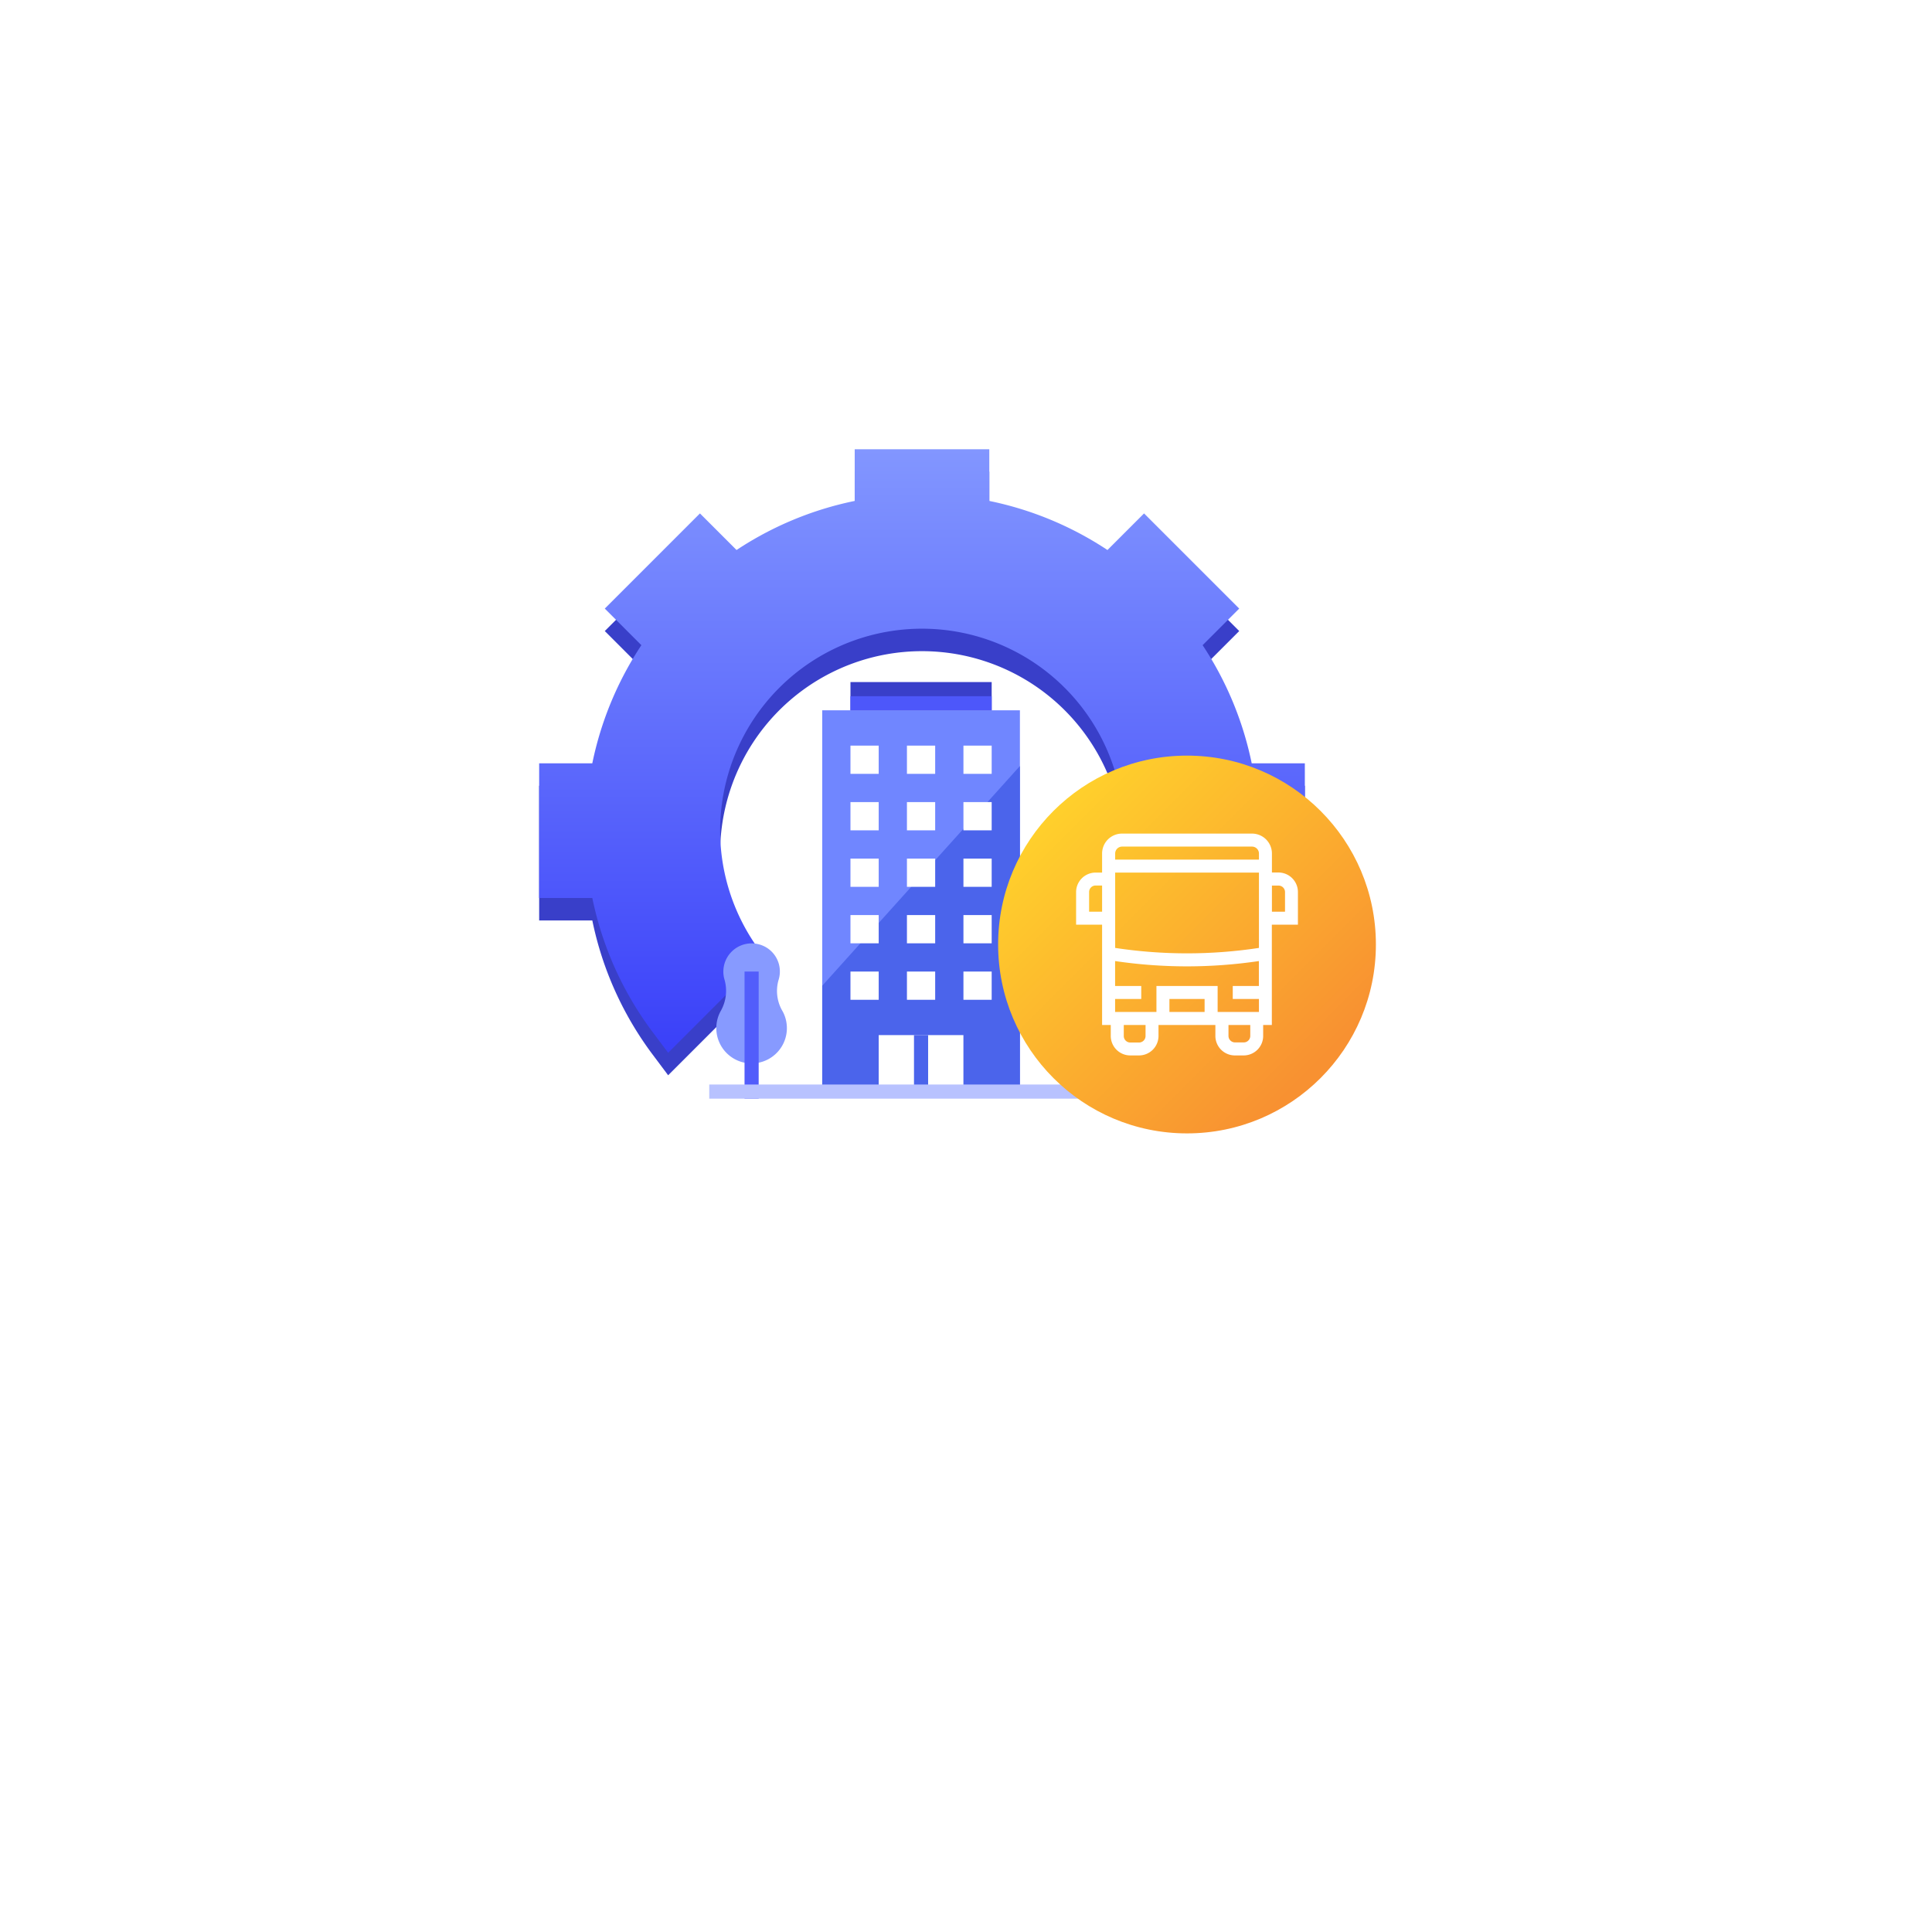 <svg xmlns="http://www.w3.org/2000/svg" xmlns:xlink="http://www.w3.org/1999/xlink" width="86" height="86" viewBox="0 0 86 86"><defs><style>.a{fill:#fff;}.b{fill:#393fc9;}.c{fill:url(#c);}.d{fill:#7086ff;}.e{fill:#4b64eb;}.f{fill:#4d57fa;}.g{fill:#879aff;}.h{fill:#525dfb;}.i{fill:#b8c2ff;}.j{fill:url(#d);}.k{filter:url(#a);}</style><filter id="a" x="0" y="0" width="86" height="86" filterUnits="userSpaceOnUse"><feOffset dy="8" input="SourceAlpha"/><feGaussianBlur stdDeviation="5" result="b"/><feFlood flood-opacity="0.188"/><feComposite operator="in" in2="b"/><feComposite in="SourceGraphic"/></filter><linearGradient id="c" x1="0.5" x2="0.5" y2="1" gradientUnits="objectBoundingBox"><stop offset="0" stop-color="#8296ff"/><stop offset="1" stop-color="#3a40f9"/></linearGradient><linearGradient id="d" x1="0.146" y1="0.146" x2="0.852" y2="0.852" gradientUnits="objectBoundingBox"><stop offset="0" stop-color="#ffd02c"/><stop offset="0.97" stop-color="#f89131"/></linearGradient></defs><g transform="translate(-4.643 -261.643)"><g class="k" transform="matrix(1, 0, 0, 1, 4.64, 261.64)"><rect class="a" width="56" height="56" rx="14" transform="translate(15 7)"/></g><g transform="translate(33.651 279.463)"><g transform="translate(-54.443 -122.511)"><g transform="translate(49.435 124.691)"><path class="b" d="M77.775,151.552,73.52,147.3l.452-.681a8.986,8.986,0,1,0-14.991,0l.451.681-4.255,4.255-.69-.921a14.972,14.972,0,0,1-2.686-5.97H49.435V138.67H51.8a14.966,14.966,0,0,1,2.185-5.26l-1.629-1.629,4.236-4.236,1.629,1.629a14.967,14.967,0,0,1,5.26-2.185v-2.3h5.991v2.3a14.967,14.967,0,0,1,5.26,2.185l1.629-1.629,4.236,4.236-1.629,1.629a14.966,14.966,0,0,1,2.185,5.26h2.365v5.991H81.151a14.972,14.972,0,0,1-2.686,5.97Z" transform="translate(-49.435 -123.691)"/><path class="c" d="M77.775,151.552,73.52,147.3l.452-.681a8.986,8.986,0,1,0-14.991,0l.451.681-4.255,4.255-.69-.921a14.972,14.972,0,0,1-2.686-5.97H49.435V138.67H51.8a14.966,14.966,0,0,1,2.185-5.26l-1.629-1.629,4.236-4.236,1.629,1.629a14.967,14.967,0,0,1,5.26-2.185v-2.3h5.991v2.3a14.967,14.967,0,0,1,5.26,2.185l1.629-1.629,4.236,4.236-1.629,1.629a14.966,14.966,0,0,1,2.185,5.26h2.365v5.991H81.151a14.972,14.972,0,0,1-2.686,5.97Z" transform="translate(-49.435 -124.691)"/><g transform="translate(7.571 6.094)"><rect class="d" width="8.8" height="16.972" transform="translate(5.029 5.524)"/><path class="e" d="M136.533,115.5v4.714h8.8V105.719Z" transform="translate(-131.504 -97.715)"/><rect class="b" width="6.286" height="1.257" transform="translate(6.286 4.267)"/><rect class="f" width="6.286" height="0.629" transform="translate(6.286 4.896)"/><g transform="translate(6.286 7.096)"><rect class="a" width="1.257" height="1.257" transform="translate(0 0)"/><rect class="a" width="1.257" height="1.257" transform="translate(2.514 0)"/><rect class="a" width="1.257" height="1.257" transform="translate(5.029 0)"/><rect class="a" width="1.257" height="1.257" transform="translate(0 2.514)"/><rect class="a" width="1.257" height="1.257" transform="translate(2.514 2.514)"/><rect class="a" width="1.257" height="1.257" transform="translate(5.029 2.514)"/><rect class="a" width="1.257" height="1.257" transform="translate(0 5.029)"/><rect class="a" width="1.257" height="1.257" transform="translate(2.514 5.029)"/><rect class="a" width="1.257" height="1.257" transform="translate(5.029 5.029)"/><rect class="a" width="1.257" height="1.257" transform="translate(0 7.543)"/><rect class="a" width="1.257" height="1.257" transform="translate(2.514 7.543)"/><rect class="a" width="1.257" height="1.257" transform="translate(5.029 7.543)"/><rect class="a" width="1.257" height="1.257" transform="translate(0 10.057)"/><rect class="a" width="1.257" height="1.257" transform="translate(2.514 10.057)"/><rect class="a" width="1.257" height="1.257" transform="translate(5.029 10.057)"/><rect class="a" width="3.771" height="2.514" transform="translate(1.257 12.886)"/></g><rect class="e" width="0.629" height="2.514" transform="translate(9.114 19.982)"/><path class="g" d="M11.293,321.613a1.268,1.268,0,0,0,.024-.71,1.246,1.246,0,0,0-.916-.9,1.258,1.258,0,0,0-1.516,1.551,1.816,1.816,0,0,1-.148,1.4,1.571,1.571,0,1,0,2.748.046A1.768,1.768,0,0,1,11.293,321.613Z" transform="translate(-8.213 -304.067)"/><path class="h" d="M0,0H.629V5.657H0Z" transform="translate(1.571 17.153)"/><rect class="i" width="18.857" height="0.629" transform="translate(0 22.182)"/></g></g></g><g transform="translate(15.422 15.815)"><circle class="j" cx="8.408" cy="8.408" r="8.408" transform="translate(0 0)"/><g transform="translate(3.471 3.471)"><path class="a" d="M9.874,2.6a.869.869,0,0,0-.868-.868H8.717V.887A.888.888,0,0,0,7.83,0H2.044a.888.888,0,0,0-.887.887v.849H.868A.869.869,0,0,0,0,2.6V4.055H1.157V8.519h.386v.488a.869.869,0,0,0,.868.868H2.8a.869.869,0,0,0,.868-.868V8.519H6.2v.488a.869.869,0,0,0,.868.868h.391a.869.869,0,0,0,.868-.868V8.519h.386V4.055H9.874ZM2.044.579H7.83a.309.309,0,0,1,.309.309v.27h-6.4V.887A.309.309,0,0,1,2.044.579ZM.579,3.477V2.6a.29.29,0,0,1,.289-.289h.289V3.477Zm7.56,3.885V7.94H6.3V6.783H3.576V7.94H1.736V7.362H2.9V6.783H1.736V5.674a21.924,21.924,0,0,0,3.2.236,21.924,21.924,0,0,0,3.2-.236V6.783H6.973v.579ZM5.72,7.94H4.154V7.362H5.72ZM3.091,9.006A.29.29,0,0,1,2.8,9.3H2.411a.29.29,0,0,1-.289-.289V8.519h.97Zm4.662,0a.29.29,0,0,1-.289.289H7.072a.29.29,0,0,1-.289-.289V8.519h.97Zm.386-3.917a21.321,21.321,0,0,1-6.4,0V1.736h6.4V5.089ZM9.3,3.477H8.717V2.314h.289A.29.29,0,0,1,9.3,2.6Z"/></g></g></g></g></svg>